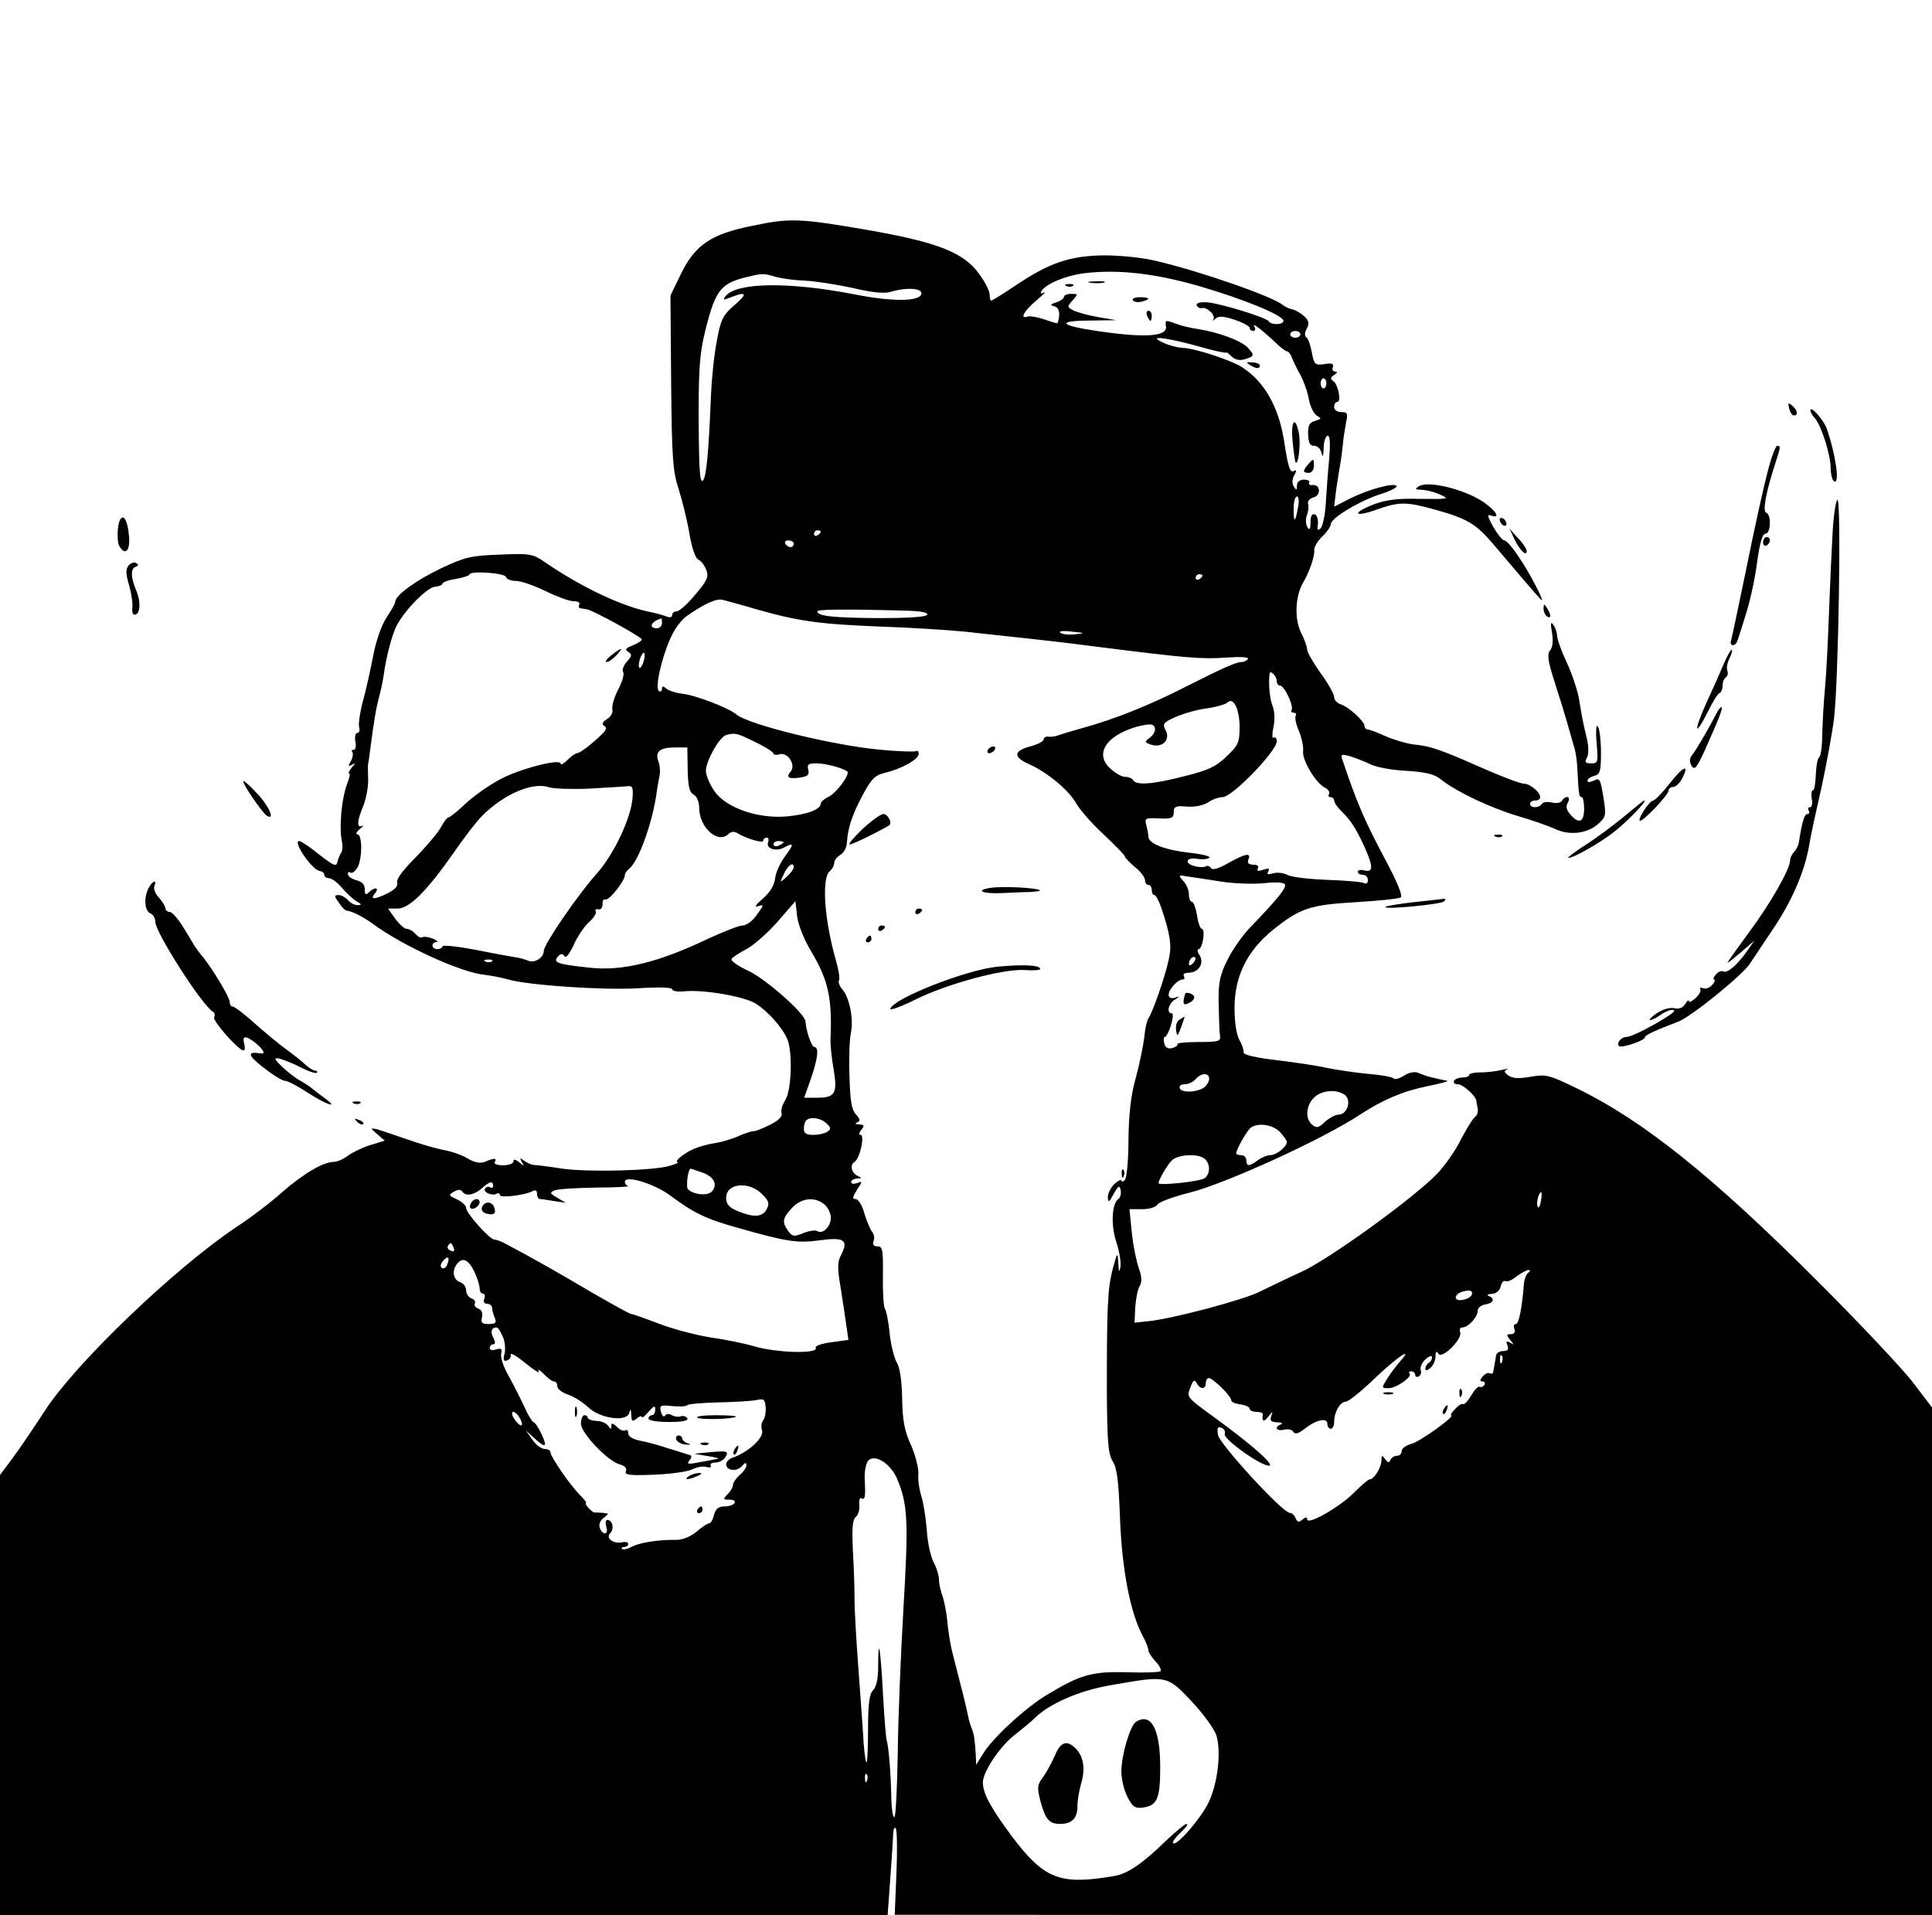 <?xml version="1.0" standalone="no"?>
<!DOCTYPE svg PUBLIC "-//W3C//DTD SVG 20010904//EN"
 "http://www.w3.org/TR/2001/REC-SVG-20010904/DTD/svg10.dtd">
<svg version="1.0" xmlns="http://www.w3.org/2000/svg"
 width="572pt" height="567pt" viewBox="0 0 572 567"
 preserveAspectRatio="xMidYMid meet">

<g transform="translate(0,567) scale(0.1,-0.1)"
fill="#000000" stroke="none">
<path d="M2225 5001 c-119 -24 -166 -56 -207 -138 l-33 -68 2 -257 c2 -222 5
-264 22 -315 10 -32 25 -91 32 -132 7 -43 18 -75 27 -78 7 -3 18 -17 23 -30 8
-21 3 -32 -33 -74 -22 -27 -47 -49 -55 -49 -7 0 -13 -5 -13 -11 0 -7 -7 -8
-17 -4 -10 4 -29 9 -43 12 -85 16 -205 72 -319 150 -33 23 -43 25 -131 21 -85
-3 -103 -7 -175 -41 -75 -36 -135 -80 -135 -99 0 -5 -12 -26 -26 -47 -15 -23
-31 -69 -39 -112 -8 -41 -21 -101 -30 -133 -9 -33 -14 -68 -12 -78 3 -10 1
-18 -5 -18 -6 0 -8 -11 -6 -25 3 -14 1 -25 -5 -25 -6 0 -7 -3 -4 -6 3 -4 2
-16 -4 -27 -9 -15 -8 -18 3 -11 11 6 11 5 -1 -9 -7 -9 -11 -17 -7 -17 3 0 1
-12 -5 -27 -18 -47 -26 -133 -16 -178 2 -11 1 -24 -3 -30 -4 -5 -9 -18 -11
-27 -3 -15 -12 -11 -54 22 -27 22 -54 40 -59 40 -21 0 39 -88 62 -89 6 -1 12
-5 12 -11 0 -5 6 -10 14 -10 8 0 25 -13 38 -28 13 -16 33 -34 43 -40 16 -9 17
-11 4 -12 -9 0 -22 7 -29 15 -7 8 -19 15 -27 15 -14 0 -14 -3 0 -22 8 -13 18
-23 23 -24 17 -2 49 -18 79 -40 87 -64 259 -143 329 -150 23 -3 55 -9 71 -14
59 -17 280 -32 382 -26 61 4 103 3 103 -3 0 -5 16 -8 35 -6 57 6 178 -15 212
-36 38 -24 81 -73 95 -108 15 -41 11 -150 -7 -178 -9 -14 -14 -31 -11 -39 3
-9 -8 -21 -34 -34 -22 -11 -43 -19 -47 -19 -5 1 -24 -5 -43 -13 -19 -9 -51
-19 -72 -22 -20 -3 -49 -11 -65 -18 -31 -14 -59 -38 -46 -39 4 0 -5 -5 -22
-10 -45 -15 -241 -20 -320 -9 -38 6 -77 11 -85 11 -8 1 -21 7 -29 13 -12 9
-13 8 -6 -4 8 -13 7 -13 -8 -1 -11 9 -17 10 -17 2 0 -6 -14 -11 -31 -11 -17 0
-28 4 -24 10 7 12 -2 12 -30 0 -13 -5 -30 -2 -50 10 -16 10 -48 21 -70 25 -22
4 -71 18 -110 32 -38 13 -79 27 -90 30 -19 4 -19 3 2 -15 l22 -19 -42 -13
c-23 -7 -52 -21 -66 -31 -13 -10 -32 -19 -43 -19 -30 0 -89 -34 -152 -89 -32
-29 -92 -75 -135 -103 -184 -123 -476 -403 -567 -543 -32 -49 -75 -113 -96
-141 l-38 -51 0 -651 0 -652 1314 0 1314 0 7 97 c4 53 8 114 9 134 0 21 4 32
8 26 4 -6 5 -67 2 -134 l-5 -122 1536 -1 1535 0 0 751 0 752 -54 71 c-29 39
-157 175 -284 302 -310 310 -516 476 -714 572 -82 40 -91 42 -137 34 -35 -6
-53 -5 -65 4 -13 9 -14 13 -4 18 7 3 0 2 -17 -2 -16 -4 -45 -7 -62 -7 -18 0
-33 -3 -33 -7 0 -5 -9 -8 -19 -8 -11 0 -23 -4 -26 -10 -3 -5 1 -10 11 -10 15
0 53 -34 55 -49 0 -3 2 -14 4 -23 2 -10 -2 -21 -8 -25 -7 -5 -25 -35 -42 -67
-16 -33 -48 -78 -70 -101 -72 -74 -321 -254 -403 -291 -42 -19 -97 -46 -122
-58 -46 -24 -264 -82 -333 -88 l-38 -4 2 45 c2 25 7 54 13 63 7 12 7 28 -2 52
-7 20 -17 67 -21 106 l-7 70 37 0 c22 0 41 6 46 14 4 7 47 23 95 35 107 27
392 157 503 230 67 44 127 70 200 85 39 8 66 15 60 16 -11 2 -38 8 -57 13 -7
2 -21 7 -30 11 -9 4 -26 1 -40 -8 -14 -9 -28 -13 -32 -9 -4 5 -40 11 -79 14
-40 4 -92 12 -117 17 -25 6 -91 16 -148 23 -62 7 -101 16 -100 23 1 6 -4 22
-12 36 -9 15 -15 53 -15 95 0 95 37 170 115 233 79 63 108 73 244 81 67 4 126
10 133 14 7 5 -10 46 -54 128 -54 102 -78 158 -119 281 -5 15 -2 16 23 9 16
-5 42 -15 59 -23 16 -9 64 -18 107 -20 60 -4 85 -10 105 -27 46 -36 143 -82
226 -107 45 -13 95 -31 112 -39 41 -19 93 -13 125 15 24 22 25 25 16 81 -9 53
-11 57 -28 48 -11 -5 -19 -6 -19 -1 0 6 9 12 20 15 17 4 20 13 20 69 0 34 -4
69 -9 77 -5 8 -7 -10 -4 -48 5 -58 4 -61 -16 -61 -17 0 -20 3 -13 16 6 10 6
33 0 58 -13 54 -14 63 -23 116 -4 25 -20 73 -36 108 -16 34 -29 70 -29 80 0 9
-5 24 -11 32 -8 11 -9 5 -4 -23 4 -24 2 -44 -6 -53 -9 -11 -6 -31 13 -91 14
-43 31 -98 38 -123 7 -25 16 -56 20 -70 5 -14 9 -43 10 -65 4 -79 5 -85 13
-85 4 0 7 -16 7 -35 0 -39 -16 -46 -41 -16 -11 12 -14 23 -7 35 10 18 -6 23
-18 5 -3 -6 -17 -8 -29 -5 -13 3 -27 2 -30 -4 -8 -13 -35 -13 -35 0 0 6 7 10
15 10 8 0 15 4 15 9 0 16 -30 41 -49 41 -10 0 -65 21 -122 46 -127 56 -153 65
-204 70 -22 3 -59 14 -82 24 -24 11 -47 20 -53 20 -5 0 -10 5 -10 10 0 15 -48
58 -71 65 -11 4 -19 13 -19 21 0 9 -18 41 -40 71 -22 31 -40 62 -40 70 0 8 -8
31 -19 52 -19 41 -16 106 7 146 19 32 35 79 33 96 -1 9 10 27 23 40 14 13 26
30 26 37 0 18 85 69 147 89 29 9 50 20 48 24 -7 11 -81 -9 -136 -36 l-49 -25
5 42 c3 24 9 59 12 78 4 19 7 49 9 65 1 17 6 45 9 63 6 28 5 32 -14 32 -12 0
-21 6 -21 15 0 8 4 15 9 15 13 0 3 53 -12 62 -9 6 -8 11 3 18 10 6 11 10 3 10
-7 0 -10 6 -7 13 4 10 -3 13 -25 9 -28 -4 -30 -1 -37 34 -4 22 -11 42 -16 45
-6 4 -6 14 1 26 8 16 6 24 -8 37 -11 10 -26 18 -34 20 -8 1 -21 7 -29 13 -29
25 -245 100 -373 130 -38 10 -108 17 -155 17 -101 -1 -162 -21 -263 -89 -37
-25 -70 -45 -72 -45 -3 0 -5 8 -5 18 0 11 -14 38 -31 61 -46 64 -123 94 -335
131 -198 34 -226 35 -339 11z m1325 -178 c134 -39 250 -87 250 -103 0 -12 -37
-13 -44 -1 -7 11 -140 52 -182 56 -22 1 -33 -2 -31 -9 3 -6 10 -10 16 -8 16 3
42 -23 33 -34 -4 -5 -1 -4 7 3 10 8 24 7 57 -4 24 -8 44 -19 44 -24 0 -5 5 -9
11 -9 5 0 7 6 3 13 -9 14 17 -5 60 -45 16 -16 32 -28 36 -28 4 0 11 -8 14 -17
4 -10 15 -34 26 -53 10 -19 22 -52 25 -72 4 -21 14 -42 23 -48 15 -9 15 -10
-4 -16 -17 -5 -22 -13 -21 -40 1 -25 5 -34 18 -34 10 0 19 -9 22 -22 3 -14 5
-9 6 15 0 20 6 37 12 37 7 0 8 -24 4 -72 -4 -40 -8 -99 -10 -132 -2 -32 -9
-63 -15 -70 -9 -8 -11 -5 -8 13 1 13 -3 26 -9 28 -9 3 -13 -5 -13 -24 0 -20
-3 -24 -9 -14 -5 8 -6 24 -2 35 5 12 6 27 4 34 -3 7 4 16 15 19 24 6 22 39 -2
37 -8 -1 -13 2 -10 7 3 5 -4 9 -15 9 -13 0 -21 -7 -21 -17 0 -15 -2 -15 -9 -4
-6 9 -6 22 1 34 7 13 7 17 0 13 -13 -8 -18 9 -31 93 -16 97 -58 172 -124 214
-33 21 -142 57 -177 57 -14 1 -38 7 -55 15 -50 22 -1 18 98 -9 48 -14 87 -22
87 -20 0 3 7 -2 16 -11 10 -10 24 -13 38 -9 30 9 31 12 11 34 -19 21 -86 46
-149 56 -22 3 -50 10 -63 15 -32 12 -34 12 -31 -7 5 -30 -58 -35 -197 -15
-118 17 -131 31 -29 32 l79 1 -53 9 c-29 5 -62 14 -74 20 -19 10 -19 11 -2 30
16 18 16 19 -4 19 -12 0 -22 -4 -22 -9 0 -5 -10 -12 -22 -16 -19 -6 -20 -8 -6
-12 15 -4 18 -24 9 -50 -1 -1 -18 4 -38 11 -21 7 -44 11 -50 9 -25 -9 -12 16
25 47 20 17 31 28 23 24 -9 -5 -12 -3 -7 5 14 21 71 45 126 52 100 12 208 0
340 -38z m-1252 27 c19 -5 57 -10 85 -11 29 -1 91 -11 139 -21 58 -14 97 -18
115 -12 48 14 94 11 91 -6 -5 -23 -85 -24 -201 -1 -191 37 -345 35 -378 -5
-10 -13 -8 -13 15 -4 47 18 50 11 11 -23 -35 -30 -41 -42 -53 -108 -8 -41 -15
-112 -17 -159 -7 -175 -14 -243 -24 -253 -8 -8 -11 27 -12 124 -2 198 1 247
20 324 31 121 45 138 136 158 33 8 39 7 73 -3z m1552 -170 c0 -5 -7 -10 -15
-10 -8 0 -15 5 -15 10 0 6 7 10 15 10 8 0 15 -4 15 -10z m77 -145 c0 -8 -4
-15 -9 -15 -4 0 -8 7 -8 15 0 8 4 15 8 15 5 0 9 -7 9 -15z m-84 -367 c-8 -46
-13 -48 -13 -5 0 21 4 37 10 37 5 0 7 -14 3 -32z m-1413 -72 c0 -3 -4 -8 -10
-11 -5 -3 -10 -1 -10 4 0 6 5 11 10 11 6 0 10 -2 10 -4z m-80 -36 c0 -5 -4
-10 -9 -10 -6 0 -13 5 -16 10 -3 6 1 10 9 10 9 0 16 -4 16 -10z m-852 -98 c2
-7 16 -12 30 -12 15 0 54 -14 87 -30 33 -16 70 -30 83 -30 13 0 20 -4 17 -10
-3 -5 -1 -11 4 -11 6 -1 15 -2 19 -3 18 -3 162 -82 162 -89 0 -4 -12 -12 -27
-18 -21 -8 -24 -12 -13 -19 12 -7 11 -12 -4 -29 -10 -11 -15 -25 -11 -31 4 -6
-3 -29 -15 -52 -12 -23 -19 -49 -17 -58 2 -10 -4 -22 -16 -29 -14 -9 -16 -15
-8 -20 8 -5 6 -12 -6 -24 -32 -31 -66 -57 -75 -57 -4 0 -17 -9 -28 -20 -11
-11 -20 -16 -20 -11 0 15 -103 -10 -167 -40 -34 -16 -83 -50 -110 -74 -26 -25
-51 -45 -55 -45 -4 0 -14 -13 -22 -28 -8 -16 -42 -56 -75 -90 -38 -38 -59 -66
-55 -75 3 -10 -6 -20 -27 -31 -40 -20 -55 -20 -39 -1 15 18 -1 20 -18 3 -9 -9
-12 -7 -12 9 0 14 -8 23 -25 27 -14 4 -25 12 -25 18 0 6 3 8 7 5 3 -4 12 1 19
11 17 22 18 102 2 102 -6 0 -3 7 8 16 10 8 13 13 7 9 -18 -8 -16 15 3 60 8 21
15 56 14 79 -1 22 -1 43 0 46 1 3 3 14 4 25 13 101 19 136 28 170 6 22 12 52
14 66 7 53 25 122 39 148 26 48 90 112 113 114 12 1 22 5 22 9 0 4 18 11 40
14 22 4 40 10 40 13 0 12 104 5 108 -7z m2062 4 c0 -3 -4 -8 -10 -11 -5 -3
-10 -1 -10 4 0 6 5 11 10 11 6 0 10 -2 10 -4z m-1320 -100 c123 -35 186 -44
365 -51 88 -3 201 -10 250 -15 177 -19 272 -29 395 -45 260 -33 307 -37 378
-32 43 3 70 2 67 -4 -4 -5 -12 -9 -19 -9 -16 0 -54 -17 -161 -71 -107 -55
-214 -98 -305 -123 -36 -10 -72 -21 -80 -24 -8 -3 -21 -4 -27 -3 -7 1 -13 -3
-13 -8 0 -6 -18 -15 -40 -21 -50 -13 -51 -32 -2 -53 53 -24 116 -76 138 -115
10 -18 46 -60 81 -92 35 -33 63 -62 63 -65 0 -4 14 -18 30 -32 17 -13 30 -31
30 -39 0 -8 5 -14 10 -14 6 0 10 -7 10 -15 0 -8 3 -15 8 -15 4 0 13 -17 20
-37 27 -80 32 -113 22 -155 -11 -52 -49 -159 -60 -173 -4 -5 -10 -30 -12 -55
-3 -25 -14 -79 -25 -120 -15 -52 -21 -108 -22 -184 0 -61 -5 -114 -11 -120 -5
-5 -10 -6 -10 -1 0 4 -9 0 -20 -10 -11 -10 -20 -28 -20 -39 1 -18 3 -17 17 9
14 25 18 27 21 11 2 -10 -1 -21 -6 -25 -20 -12 -24 -77 -7 -128 9 -28 15 -62
12 -75 -3 -17 -5 -14 -6 12 -2 34 -3 34 -16 -15 -16 -59 -18 -116 -18 -363 1
-152 4 -186 17 -208 13 -19 18 -59 22 -171 6 -150 30 -278 68 -348 9 -16 16
-35 16 -41 0 -5 9 -20 21 -33 12 -12 18 -25 15 -29 -4 -3 -48 -5 -99 -3 -103
3 -138 -7 -236 -66 -64 -38 -163 -129 -191 -176 l-20 -32 -1 30 c-3 45 -5 59
-11 75 -4 8 -9 26 -12 40 -4 22 -17 74 -47 190 -5 19 -11 58 -14 85 -2 28 -9
63 -14 78 -6 16 -11 38 -11 50 0 12 -7 36 -16 52 -9 17 -18 59 -20 95 -3 36
-10 81 -16 100 -6 19 -11 49 -9 67 1 17 -9 55 -22 85 -19 41 -25 72 -26 138
-1 52 -7 93 -16 106 -7 12 -17 50 -21 85 -3 35 -10 69 -14 74 -4 6 -7 49 -6
98 1 76 -1 87 -16 87 -11 0 -15 5 -12 15 4 8 2 21 -4 28 -5 6 -16 31 -23 55
-6 23 -18 42 -26 42 -10 0 -9 6 4 27 17 26 17 27 0 20 -9 -3 -17 -2 -17 3 0 6
8 10 18 11 14 0 14 2 2 7 -19 9 -25 33 -10 42 16 10 31 80 18 80 -6 0 -5 6 2
15 10 12 9 15 -6 16 -12 0 -14 3 -6 6 10 4 9 9 -4 24 -13 14 -17 41 -19 113
-2 51 0 109 4 127 9 41 -4 107 -26 131 -8 9 -12 21 -9 26 3 5 -1 31 -9 58 -35
123 -43 245 -18 265 7 6 13 17 13 25 0 7 8 17 18 23 9 5 18 20 19 33 3 46 15
84 46 142 27 51 38 61 67 68 50 12 100 40 100 56 0 7 -4 11 -8 8 -4 -2 -50 -1
-102 4 -140 12 -396 75 -430 105 -21 18 -117 56 -159 61 -19 2 -40 9 -48 15
-10 9 -13 8 -13 0 0 -7 -4 -10 -9 -7 -12 8 5 89 32 152 14 33 34 60 57 75 49
33 82 48 100 43 8 -2 53 -14 100 -28z m443 -4 c44 -1 66 -6 62 -12 -4 -7 -59
-10 -143 -10 -138 1 -182 6 -182 20 0 6 82 7 263 2z m-723 -37 c0 -8 -7 -15
-15 -15 -26 0 -18 20 13 29 1 1 2 -6 2 -14z m1221 -33 c-18 -2 -37 0 -42 5 -5
5 11 6 34 3 41 -4 41 -5 8 -8z m-1276 -82 c-4 -12 -9 -19 -12 -17 -3 3 -2 15
2 27 4 12 9 19 12 17 3 -3 2 -15 -2 -27z m1875 -56 c0 -8 5 -14 10 -14 13 0
41 -61 34 -72 -3 -5 0 -8 6 -8 6 0 9 -4 6 -9 -3 -5 1 -26 10 -46 8 -20 14 -47
12 -59 -3 -26 36 -92 63 -107 11 -5 17 -14 14 -20 -4 -5 -1 -9 4 -9 6 0 11 -5
11 -10 0 -6 10 -21 23 -33 27 -27 42 -50 67 -105 26 -57 26 -76 0 -69 -11 3
-20 1 -20 -4 0 -5 7 -9 15 -9 8 0 15 -7 15 -16 0 -8 -5 -12 -10 -9 -6 4 -55 8
-109 10 -54 2 -109 8 -120 15 -12 6 -31 8 -43 4 -15 -4 -18 -3 -13 6 5 9 1 10
-15 5 -15 -5 -20 -4 -16 4 4 7 -1 11 -13 11 -14 0 -19 5 -15 15 9 21 -7 19
-59 -10 -29 -17 -48 -22 -52 -15 -3 6 -10 8 -15 5 -5 -3 -21 -3 -34 1 -32 8
-23 28 10 21 12 -2 28 -1 34 3 7 4 -19 11 -56 15 -73 8 -124 27 -124 48 0 6
-3 22 -6 34 -6 20 -3 22 37 20 37 -2 44 1 44 18 0 17 6 20 38 17 23 -2 49 3
63 12 13 9 32 16 44 16 28 0 160 136 160 165 0 9 -4 14 -9 11 -5 -4 -5 9 -1
30 5 22 4 47 -2 63 -9 21 -13 69 -9 97 2 11 21 -8 21 -22z m-110 -137 c0 -45
-4 -54 -39 -87 -31 -30 -55 -41 -124 -58 -94 -24 -142 -28 -152 -12 -3 6 -14
10 -24 10 -10 0 -29 11 -43 24 -48 43 -15 97 76 124 22 6 43 9 48 6 13 -8 9
-26 -9 -39 -15 -11 -15 -13 6 -20 33 -10 57 15 42 43 -10 19 -7 23 31 40 24
10 65 22 93 25 27 4 54 12 59 17 18 18 36 -20 36 -73z m-1434 -44 c30 -14 54
-30 54 -34 0 -4 9 -5 19 -2 24 6 48 -32 32 -51 -15 -18 -6 -23 28 -18 22 3 28
8 24 23 -4 16 0 19 24 19 31 0 93 -18 93 -27 0 -16 -37 -63 -57 -72 -12 -6
-23 -15 -23 -20 0 -17 -38 -32 -99 -38 -86 -8 -182 25 -216 75 -14 20 -25 47
-25 60 0 29 40 100 60 106 27 7 31 6 86 -21z m-200 -81 c1 -49 5 -67 17 -74
10 -5 17 -22 17 -39 0 -59 56 -109 87 -78 7 7 17 8 25 3 25 -16 78 -32 78 -23
0 5 4 9 10 9 5 0 7 -6 4 -14 -7 -18 23 -28 46 -16 31 17 32 12 5 -24 -14 -19
-28 -48 -30 -66 -2 -21 -16 -43 -37 -61 -21 -18 -26 -26 -14 -22 19 6 18 4 -3
-25 -12 -18 -31 -32 -42 -32 -11 0 -56 -18 -102 -39 -146 -70 -255 -97 -351
-86 -95 10 -109 15 -95 32 9 10 14 11 20 2 4 -7 14 5 27 32 10 24 31 55 45 68
15 13 24 28 21 33 -3 5 0 7 8 6 7 -2 12 5 12 15 -1 10 3 16 9 14 11 -3 57 55
57 72 0 5 6 14 14 20 28 24 70 141 81 231 2 14 6 34 8 45 2 11 1 30 -4 41 -10
29 5 41 49 41 l37 0 1 -65z m-295 -57 c52 3 103 6 114 7 17 3 20 -2 18 -31 -3
-59 -53 -166 -104 -225 -57 -63 -159 -212 -159 -231 0 -21 -28 -38 -47 -29
-10 4 -27 9 -38 10 -11 2 -64 11 -117 22 -54 10 -98 15 -98 10 0 -4 -7 -8 -15
-8 -18 0 -20 20 -2 21 6 0 1 4 -11 10 -13 5 -27 7 -32 4 -4 -3 -13 2 -20 10
-7 8 -18 15 -26 15 -7 0 -22 14 -34 30 l-21 30 28 0 c35 0 86 51 166 165 30
44 68 93 84 109 64 65 151 102 199 85 12 -4 64 -6 115 -4z m579 -159 c0 -2 -7
-6 -15 -10 -8 -3 -15 -1 -15 4 0 6 7 10 15 10 8 0 15 -2 15 -4z m30 -74 c0 -5
-9 -17 -21 -28 -21 -19 -21 -19 -8 9 12 26 29 37 29 19z m1265 -42 c38 -6 95
-8 126 -5 34 4 59 3 63 -3 6 -10 -21 -43 -100 -125 -23 -23 -54 -67 -69 -97
-23 -46 -28 -67 -27 -130 1 -41 2 -84 4 -95 3 -18 -3 -20 -64 -20 -36 0 -64
-3 -62 -6 2 -4 -5 -9 -15 -12 -13 -3 -21 1 -24 14 -3 11 -2 19 2 19 4 0 12 16
18 35 6 20 7 35 2 35 -16 0 -10 29 9 40 16 11 16 11 0 6 -11 -3 -18 0 -18 9 0
16 27 45 41 45 6 0 7 5 4 10 -3 6 3 10 13 10 30 0 48 27 34 51 -7 10 -8 19 -3
19 5 0 11 14 13 30 3 17 1 30 -4 30 -4 0 -11 18 -14 40 -4 22 -10 40 -15 40
-5 0 -9 10 -9 22 0 12 -7 30 -17 40 -15 17 -15 18 13 13 16 -2 60 -9 99 -15z
m-1212 -209 c49 -83 61 -135 56 -256 -1 -16 3 -57 9 -90 12 -72 5 -85 -49 -85
l-38 0 20 57 c21 61 24 93 10 93 -8 0 -25 49 -26 75 0 23 -118 127 -170 151
-30 14 -53 30 -49 35 3 5 23 18 44 29 21 11 62 47 92 81 l53 61 5 -44 c3 -26
21 -71 43 -107z m1129 -33 c-7 -7 -12 -8 -12 -2 0 6 3 14 7 17 3 4 9 5 12 2 2
-3 -1 -11 -7 -17z m-2075 6 c-3 -3 -12 -4 -19 -1 -8 3 -5 6 6 6 11 1 17 -2 13
-5z m2123 -348 c0 -7 -6 -18 -13 -24 -19 -16 -69 -19 -74 -4 -3 7 4 12 15 12
11 0 25 7 32 15 16 19 40 20 40 1z m402 -48 c20 -16 7 -58 -19 -58 -9 0 -27
-10 -40 -21 -18 -18 -25 -20 -38 -9 -21 17 -19 56 5 80 23 23 68 26 92 8z
m-1535 -84 c14 -13 14 -17 2 -25 -8 -5 -26 -9 -41 -9 -21 0 -28 5 -28 18 0 10
3 22 7 25 12 12 44 7 60 -9z m1343 -26 c11 -12 20 -25 20 -29 0 -14 -31 -39
-49 -39 -9 0 -26 -7 -37 -15 -25 -19 -34 -19 -34 0 0 8 -7 15 -15 15 -8 0 -15
2 -15 5 0 12 33 70 44 77 22 15 66 8 86 -14z m-222 -80 c16 -16 15 -43 -1 -56
-12 -10 -137 -23 -137 -15 0 9 23 49 38 66 18 20 82 23 100 5z m-1490 -39 c35
-12 48 -35 30 -56 -11 -14 -54 -11 -71 6 -7 7 0 61 8 61 1 0 16 -5 33 -11z
m-93 -69 c69 -51 105 -69 199 -95 147 -42 177 -46 244 -37 72 10 85 0 62 -44
-11 -20 -11 -38 -1 -97 6 -39 14 -90 17 -113 l6 -41 -51 -7 c-29 -4 -49 -11
-46 -16 12 -19 -118 -16 -185 5 -25 7 -81 19 -125 25 -43 7 -113 25 -154 41
-42 16 -79 29 -83 29 -4 0 -56 29 -115 63 -95 56 -168 98 -253 143 -14 8 -30
14 -36 14 -14 0 -84 78 -84 94 0 7 -12 18 -27 25 -25 12 -26 13 -9 23 13 7 20
7 25 0 9 -15 36 -10 59 11 21 19 32 22 32 6 0 -5 -4 -8 -9 -4 -5 3 -12 1 -15
-4 -7 -11 22 -23 35 -15 5 3 9 1 9 -4 0 -10 78 0 98 12 7 4 12 1 12 -8 0 -9 4
-16 9 -16 5 0 24 -3 42 -6 l34 -5 -25 15 c-23 13 -23 15 -7 22 10 4 65 7 122
8 57 0 100 3 95 4 -6 2 -10 8 -10 13 0 21 87 -5 135 -41z m271 5 c20 -20 23
-28 14 -45 -13 -24 -38 -25 -85 -6 -27 11 -35 21 -35 40 0 43 67 50 106 11z
m2306 -22 c-3 -16 -7 -22 -10 -15 -4 13 4 42 11 42 2 0 2 -12 -1 -27z m-2120
-10 c10 -9 18 -26 18 -38 0 -26 -24 -50 -40 -40 -6 4 -25 1 -42 -6 -27 -11
-32 -10 -44 6 -19 26 -18 38 11 69 28 30 69 34 97 9z m-1099 -127 c4 -10 1
-13 -8 -9 -8 3 -12 9 -9 14 7 12 11 11 17 -5z m-19 -50 c-3 -9 -10 -13 -16
-10 -5 3 -4 12 3 20 15 18 22 13 13 -10z m80 -20 c9 -19 16 -41 16 -50 0 -9 4
-16 10 -16 5 0 7 -7 4 -15 -4 -9 0 -15 8 -15 8 0 15 -6 15 -12 0 -7 4 -21 8
-30 6 -14 2 -18 -18 -18 -20 0 -24 4 -20 20 3 12 -1 22 -11 26 -9 3 -13 10
-10 15 3 5 -2 12 -10 15 -9 3 -16 14 -16 24 0 10 -8 21 -18 24 -20 7 -25 34
-9 54 16 21 34 13 51 -22z m3121 -4 c-6 -4 -12 -18 -13 -32 -6 -73 -15 -120
-24 -120 -6 0 -8 -7 -4 -15 3 -9 -1 -15 -11 -15 -13 0 -14 -2 -2 -17 12 -14
12 -16 0 -8 -11 6 -13 4 -8 -8 5 -12 1 -17 -13 -17 -11 0 -21 -7 -21 -15 -1
-8 -3 -19 -4 -25 -1 -5 -3 -15 -4 -21 0 -5 -5 -8 -10 -5 -5 3 -14 -1 -21 -9
-9 -11 -9 -15 -1 -15 7 0 9 -5 6 -10 -4 -6 -10 -8 -14 -6 -4 3 -15 -8 -25 -25
-9 -16 -20 -28 -24 -26 -4 2 -15 -4 -24 -15 -10 -10 -15 -18 -12 -18 17 0 -94
-80 -118 -85 -15 -4 -28 -13 -28 -21 0 -8 -6 -14 -14 -14 -8 0 -17 -6 -19 -12
-4 -10 -8 -9 -16 2 -9 13 -11 12 -11 -5 -1 -21 -22 -55 -35 -55 -4 0 -25 -18
-47 -40 -43 -43 -138 -97 -138 -78 0 7 -4 7 -14 -1 -10 -9 -15 -8 -20 4 -3 8
-11 16 -18 16 -23 3 -207 203 -212 231 -3 21 -1 25 10 21 8 -3 13 -11 10 -19
-4 -12 78 -74 118 -90 51 -20 -22 48 -156 145 -73 53 -75 55 -64 82 8 23 12
26 19 14 10 -19 27 -19 27 0 0 8 4 15 9 15 12 0 66 -53 66 -65 0 -6 12 -11 28
-13 15 -2 27 -8 27 -13 0 -5 9 -9 20 -9 11 0 19 -3 19 -7 -4 -22 3 -25 16 -7
13 16 14 16 9 2 -5 -14 -1 -18 17 -19 13 0 18 -3 12 -6 -22 -8 -14 -21 8 -16
12 3 24 1 28 -6 5 -8 15 -6 34 9 34 27 67 34 67 14 0 -8 5 -14 10 -14 6 0 10
9 10 21 0 28 18 59 34 59 8 0 47 31 87 70 70 66 116 96 73 48 -11 -13 -28 -35
-37 -50 -17 -27 -17 -28 4 -28 23 0 72 34 62 44 -3 3 -1 6 5 6 7 0 12 -5 12
-11 0 -5 5 -7 11 -4 6 4 8 13 5 20 -2 7 4 21 15 31 10 9 19 12 19 6 0 -6 -4
-14 -10 -17 -5 -3 -10 -11 -10 -17 0 -7 6 -6 15 2 8 7 15 22 15 34 0 15 3 17
9 8 10 -17 72 44 64 64 -3 8 0 14 7 14 17 0 45 31 45 49 0 9 10 17 23 19 24 4
29 17 10 25 -7 3 -3 6 8 6 13 1 24 9 27 22 3 12 9 19 14 16 5 -3 20 3 33 14
14 10 30 19 35 19 6 0 6 -3 0 -8z m-167 -64 c-5 -16 -48 -24 -48 -10 0 11 17
20 38 21 8 1 12 -5 10 -11z m-2870 -124 c7 -14 9 -37 6 -51 -5 -19 -3 -24 7
-21 8 3 13 11 11 18 -1 6 19 -5 45 -27 26 -21 43 -31 38 -23 -4 8 2 5 14 -7
12 -13 26 -23 31 -23 6 0 10 -6 10 -14 0 -8 14 -19 32 -25 18 -6 44 -23 59
-37 35 -34 115 -45 122 -17 4 14 5 12 6 -6 1 -20 3 -21 16 -11 8 7 15 9 15 5
0 -5 9 2 20 15 16 18 20 20 20 7 0 -10 -4 -17 -10 -17 -5 0 -10 -4 -10 -10 0
-6 27 -10 61 -10 40 0 58 4 54 11 -4 6 -13 8 -19 6 -7 -3 -19 -1 -27 3 -8 5
-16 5 -20 -1 -3 -6 -9 -1 -12 11 -5 19 -2 21 34 17 22 -2 42 -1 44 3 2 3 44 7
92 8 48 1 99 4 113 7 22 5 25 2 27 -22 1 -16 -3 -33 -8 -39 -5 -6 -6 -19 -3
-28 8 -21 -40 -66 -88 -82 -10 -4 -18 -12 -18 -19 0 -20 33 -23 47 -5 9 10 12
11 13 2 0 -7 -9 -20 -20 -29 -11 -10 -20 -23 -20 -30 0 -6 -7 -19 -16 -27 -14
-15 -13 -16 6 -16 12 0 18 -4 15 -10 -3 -5 -17 -10 -30 -10 -18 0 -26 -7 -31
-25 -3 -14 -10 -25 -14 -25 -5 0 -22 -11 -38 -25 -17 -14 -41 -24 -58 -24 -54
1 -109 -8 -133 -20 -12 -7 -25 -10 -29 -7 -3 3 0 6 6 6 7 0 12 4 12 9 0 5 -8
7 -17 5 -27 -6 -51 12 -36 27 12 12 7 39 -9 39 -5 0 -6 -9 -3 -20 8 -24 -10
-27 -19 -4 -4 10 1 22 11 30 17 13 17 13 -2 15 -11 1 -22 1 -25 1 -3 0 -11 6
-18 14 -7 8 -10 14 -7 14 3 0 -4 10 -17 23 -28 27 -88 114 -88 127 0 6 -8 10
-17 10 -10 0 -27 13 -37 28 l-19 27 24 -22 c35 -32 41 -29 22 12 -9 19 -20 35
-24 35 -3 0 -16 21 -28 48 -12 26 -33 67 -47 92 -14 25 -23 53 -20 63 3 14 0
16 -15 12 -11 -4 -19 -2 -19 4 0 6 5 11 10 11 7 0 7 6 1 19 -10 17 -6 31 9 31
4 0 12 -12 18 -26z m2959 -76 c-3 -8 -6 -5 -6 6 -1 11 2 17 5 13 3 -3 4 -12 1
-19z m-2907 -168 c6 -11 7 -20 3 -20 -5 0 -14 9 -21 20 -7 11 -8 20 -2 20 5 0
14 -9 20 -20z m1116 -178 c32 -76 34 -127 19 -381 -8 -135 -16 -330 -17 -433
-2 -104 -6 -188 -10 -188 -5 0 -8 24 -9 53 -1 71 -8 159 -14 175 -2 7 -7 70
-11 140 -7 133 -14 174 -14 79 0 -36 -5 -61 -15 -71 -11 -11 -15 -39 -15 -117
0 -56 -2 -100 -5 -97 -3 3 -8 43 -10 89 -3 46 -10 140 -15 209 -5 69 -10 152
-10 185 0 33 -2 99 -5 147 -3 64 -1 89 9 97 7 6 12 22 10 36 -1 14 2 23 7 19
10 -6 12 4 9 59 -1 21 4 44 10 52 19 22 66 -7 86 -53z m871 -658 c34 -36 67
-81 74 -101 15 -48 5 -140 -22 -198 -23 -48 -95 -132 -106 -122 -3 3 7 17 22
31 16 15 24 26 18 26 -5 0 -31 -22 -59 -48 -71 -69 -114 -99 -154 -106 -162
-28 -208 -10 -304 117 -63 85 -86 127 -86 160 0 32 52 109 97 143 21 16 45 36
55 46 44 44 133 83 228 99 165 29 165 29 237 -47z m-960 -236 c-3 -8 -6 -5 -6
6 -1 11 2 17 5 13 3 -3 4 -12 1 -19z"/>
<path d="M3228 4833 c12 -2 30 -2 40 0 9 3 -1 5 -23 4 -22 0 -30 -2 -17 -4z"/>
<path d="M3158 4823 c7 -3 16 -2 19 1 4 3 -2 6 -13 5 -11 0 -14 -3 -6 -6z"/>
<path d="M3354 4781 c3 -5 15 -7 26 -4 28 7 25 13 -6 13 -14 0 -23 -4 -20 -9z"/>
<path d="M3396 4735 c4 -8 8 -15 10 -15 2 0 4 7 4 15 0 8 -4 15 -10 15 -5 0
-7 -7 -4 -15z"/>
<path d="M3700 4590 c18 -12 30 -13 30 -2 0 4 -10 9 -22 9 -18 2 -20 0 -8 -7z"/>
<path d="M3827 4363 c3 -32 7 -60 9 -62 8 -9 15 53 10 84 -11 57 -25 40 -19
-22z"/>
<path d="M3873 4295 c-17 -19 -16 -25 2 -25 8 0 15 9 15 20 0 23 -1 24 -17 5z"/>
<path d="M1810 3730 c-14 -11 -20 -20 -14 -20 6 0 19 9 29 20 23 25 17 25 -15
0z"/>
<path d="M2925 3450 c-3 -5 -2 -10 4 -10 5 0 13 5 16 10 3 6 2 10 -4 10 -5 0
-13 -4 -16 -10z"/>
<path d="M2553 3215 c-26 -25 -43 -45 -37 -45 9 0 82 36 116 56 11 7 -3 34
-17 34 -7 0 -35 -20 -62 -45z"/>
<path d="M2930 3041 c-45 -8 -19 -18 40 -15 25 1 60 3 79 3 19 1 32 3 30 5 -9
8 -116 13 -149 7z"/>
<path d="M2710 2969 c0 -5 5 -7 10 -4 6 3 10 8 10 11 0 2 -4 4 -10 4 -5 0 -10
-5 -10 -11z"/>
<path d="M2600 2919 c0 -5 5 -7 10 -4 6 3 10 8 10 11 0 2 -4 4 -10 4 -5 0 -10
-5 -10 -11z"/>
<path d="M2565 2890 c-3 -5 -1 -10 4 -10 6 0 11 5 11 10 0 6 -2 10 -4 10 -3 0
-8 -4 -11 -10z"/>
<path d="M2954 2808 c-93 -9 -306 -93 -318 -124 -3 -7 30 5 73 26 93 47 264
93 326 88 25 -2 45 0 45 3 0 12 -53 14 -126 7z"/>
<path d="M3321 2194 c0 -11 3 -14 6 -6 3 7 2 16 -1 19 -3 4 -6 -2 -5 -13z"/>
<path d="M3509 2728 c-9 -30 -6 -37 12 -27 11 5 17 14 14 20 -6 8 -24 13 -26
7z"/>
<path d="M3492 2651 c-8 -4 -12 -18 -10 -31 3 -20 4 -20 15 9 6 17 11 31 10
31 -1 0 -8 -4 -15 -9z"/>
<path d="M1395 2109 c-4 -6 -5 -13 -2 -16 7 -7 27 6 27 18 0 12 -17 12 -25 -2z"/>
<path d="M1427 2096 c-3 -8 2 -16 13 -19 23 -6 30 0 23 19 -7 18 -29 18 -36 0z"/>
<path d="M4321 1544 c0 -11 3 -14 6 -6 3 7 2 16 -1 19 -3 4 -6 -2 -5 -13z"/>
<path d="M4098 1543 c6 -2 18 -2 25 0 6 3 1 5 -13 5 -14 0 -19 -2 -12 -5z"/>
<path d="M4275 1499 c-4 -6 -5 -12 -2 -15 2 -3 7 2 10 11 7 17 1 20 -8 4z"/>
<path d="M1702 1490 c0 -14 2 -19 5 -12 2 6 2 18 0 25 -3 6 -5 1 -5 -13z"/>
<path d="M1720 1455 c0 -28 80 -112 116 -121 14 -4 21 -11 17 -20 -4 -11 11
-13 85 -10 49 2 99 9 112 16 12 6 31 10 41 7 10 -3 17 -1 13 4 -3 5 4 9 15 9
11 0 25 8 30 18 8 15 4 17 -42 13 l-52 -5 40 -7 c22 -3 36 -7 30 -8 -5 -1 -29
-6 -53 -10 -35 -7 -40 -6 -31 5 8 10 8 15 -2 17 -8 3 -36 11 -64 20 -27 9 -65
19 -82 22 -20 4 -33 13 -33 21 0 9 -4 13 -9 9 -5 -3 -17 2 -25 11 -12 11 -16
12 -16 2 0 -11 -2 -10 -9 0 -5 8 -20 15 -35 15 -14 1 -26 5 -26 10 0 4 -4 7
-10 7 -5 0 -10 -11 -10 -25z"/>
<path d="M2064 1473 c7 -7 108 -5 115 3 2 2 -24 4 -59 4 -35 0 -60 -3 -56 -7z"/>
<path d="M2002 1408 c3 -7 15 -14 29 -15 14 -1 17 0 7 3 -10 3 -18 10 -18 15
0 5 -5 9 -11 9 -6 0 -9 -6 -7 -12z"/>
<path d="M2078 1393 c7 -3 16 -2 19 1 4 3 -2 6 -13 5 -11 0 -14 -3 -6 -6z"/>
<path d="M2175 1379 c-4 -6 -5 -12 -2 -15 2 -3 7 2 10 11 7 17 1 20 -8 4z"/>
<path d="M2040 1300 c-18 -12 -2 -12 25 0 13 6 15 9 5 9 -8 0 -22 -4 -30 -9z"/>
<path d="M2065 1200 c-3 -5 -1 -10 4 -10 6 0 11 5 11 10 0 6 -2 10 -4 10 -3 0
-8 -4 -11 -10z"/>
<path d="M3363 572 c-17 -11 -43 -98 -43 -147 0 -22 8 -56 18 -75 14 -28 22
-34 42 -32 46 5 55 25 55 120 0 113 -27 163 -72 134z"/>
<path d="M3124 474 c-9 -20 -24 -49 -35 -64 -18 -24 -19 -32 -9 -71 15 -56 26
-69 59 -69 35 0 51 17 51 53 0 16 5 47 11 67 13 43 7 81 -17 104 -25 25 -44
19 -60 -20z"/>
<path d="M5297 4461 c3 -12 9 -21 14 -21 14 0 11 16 -5 29 -12 10 -13 8 -9 -8z"/>
<path d="M5360 4455 c0 -5 6 -16 14 -24 19 -23 46 -108 46 -147 0 -18 5 -36
10 -39 18 -11 5 80 -22 157 -10 26 -48 69 -48 53z"/>
<path d="M5232 4268 c-12 -46 -40 -173 -62 -283 -23 -110 -43 -206 -45 -212
-3 -7 0 -13 6 -13 5 0 11 6 13 13 2 6 14 42 25 79 12 36 27 105 33 152 8 59
16 86 25 86 16 0 18 57 2 62 -11 4 -1 60 27 146 16 50 17 52 5 52 -4 0 -18
-37 -29 -82z"/>
<path d="M4200 4230 c-12 -8 -10 -10 10 -10 14 -1 39 -7 55 -15 28 -12 23 -13
-60 -12 -66 2 -102 -3 -137 -16 -67 -26 -60 -40 7 -16 68 24 88 24 174 0 95
-26 122 -43 172 -102 60 -71 129 -152 141 -164 16 -16 -31 76 -66 127 -17 26
-36 48 -42 48 -6 0 -20 18 -33 40 -17 31 -19 38 -7 34 30 -11 16 13 -21 39
-58 39 -165 65 -193 47z"/>
<path d="M5426 4098 c-3 -51 -8 -160 -11 -243 -3 -82 -8 -184 -12 -225 -4 -41
-7 -102 -8 -135 0 -33 -4 -63 -9 -67 -5 -3 -9 -27 -10 -52 -1 -25 -4 -46 -9
-46 -4 0 -5 -11 -3 -25 3 -14 0 -25 -5 -25 -6 0 -7 -4 -4 -10 3 -5 2 -10 -4
-10 -9 0 -16 -25 -25 -83 -1 -9 -8 -23 -14 -29 -7 -7 -12 -18 -12 -25 0 -26
-59 -129 -123 -215 -36 -49 -64 -88 -62 -88 3 0 21 15 42 33 l37 32 -21 -30
c-29 -42 -60 -68 -71 -61 -5 3 -15 -1 -22 -9 -7 -8 -9 -15 -5 -15 4 0 2 -7 -5
-15 -7 -9 -19 -14 -27 -11 -8 3 -12 2 -9 -3 3 -4 -3 -16 -14 -26 -11 -10 -20
-14 -20 -9 0 5 -5 1 -11 -9 -7 -11 -18 -15 -32 -12 -13 3 -34 -3 -52 -15 -16
-11 -25 -20 -19 -20 5 0 19 7 30 15 10 8 26 15 34 15 10 0 9 -4 -5 -14 -41
-28 -114 -66 -129 -66 -16 0 -31 -18 -23 -27 7 -7 77 16 77 26 0 6 27 19 98
46 37 13 191 138 213 172 8 12 39 59 70 105 55 82 91 166 105 243 3 22 19 96
35 165 15 69 33 165 39 213 13 109 22 647 10 647 -4 0 -11 -42 -14 -92z"/>
<path d="M356 4132 c-9 -15 -11 -66 -2 -80 17 -28 32 -12 28 31 -4 44 -15 66
-26 49z"/>
<path d="M4440 4131 c0 -5 5 -13 10 -16 6 -3 10 -2 10 4 0 5 -4 13 -10 16 -5
3 -10 2 -10 -4z"/>
<path d="M4484 4073 c16 -33 36 -52 36 -34 0 5 -11 23 -26 38 l-25 28 15 -32z"/>
<path d="M5220 4064 c0 -8 5 -12 10 -9 6 3 10 10 10 16 0 5 -4 9 -10 9 -5 0
-10 -7 -10 -16z"/>
<path d="M381 3996 c-9 -11 -9 -25 1 -58 7 -24 11 -53 10 -65 -2 -13 1 -23 6
-23 17 0 20 36 6 70 -17 40 -18 67 -2 72 8 3 9 6 1 11 -6 4 -16 0 -22 -7z"/>
<path d="M4570 3868 c0 -9 5 -20 10 -23 13 -8 13 5 0 25 -8 13 -10 13 -10 -2z"/>
<path d="M5105 3708 c-10 -24 -33 -76 -52 -117 -39 -86 -37 -108 3 -29 14 29
30 55 35 56 5 2 9 12 9 22 0 10 4 21 10 25 5 3 7 12 4 20 -3 7 0 23 6 35 6 12
10 24 7 26 -2 2 -12 -15 -22 -38z"/>
<path d="M5082 3558 c-23 -45 -60 -108 -71 -122 -9 -10 -10 -20 -3 -33 9 -15
15 -7 40 47 41 92 53 122 49 126 -2 2 -9 -6 -15 -18z"/>
<path d="M4944 3351 c-22 -28 -44 -50 -49 -51 -12 0 -50 -60 -39 -60 11 0 84
77 84 89 0 6 6 11 13 11 8 0 20 11 27 25 24 45 3 37 -36 -14z"/>
<path d="M720 3357 c0 -11 57 -94 70 -102 26 -16 6 30 -30 67 -22 24 -40 39
-40 35z"/>
<path d="M4810 3254 c-30 -25 -82 -64 -115 -85 -33 -21 -56 -39 -52 -39 16 0
94 44 137 78 39 31 98 92 88 92 -2 0 -28 -21 -58 -46z"/>
<path d="M4428 3193 c7 -3 16 -2 19 1 4 3 -2 6 -13 5 -11 0 -14 -3 -6 -6z"/>
<path d="M440 3041 c-15 -29 -12 -68 5 -75 8 -3 15 -14 15 -26 0 -30 137 -245
170 -265 6 -3 7 -11 4 -17 -6 -9 72 -98 87 -98 4 0 5 9 2 20 -7 25 5 25 35 1
22 -19 29 -32 15 -30 -42 7 -41 -4 6 -41 28 -22 57 -40 65 -40 8 0 38 -16 67
-35 52 -34 94 -49 54 -19 -11 8 -28 21 -37 28 -9 8 -27 20 -40 27 -13 7 -36
25 -52 40 -25 24 -26 28 -9 25 11 -3 40 -14 63 -26 23 -12 45 -19 48 -16 3 3
1 6 -4 6 -6 0 -19 8 -30 18 -10 10 -37 31 -59 47 -22 16 -64 51 -93 77 -30 27
-58 48 -63 48 -5 0 -9 6 -9 14 0 14 -56 106 -82 136 -7 8 -17 22 -23 31 -5 9
-21 35 -35 58 -14 22 -31 41 -37 41 -7 0 -13 5 -13 10 0 6 -9 20 -19 32 -11
11 -17 26 -14 34 8 21 -5 17 -17 -5z"/>
<path d="M4186 2999 c-43 -5 -81 -11 -84 -14 -10 -9 162 7 173 16 6 6 6 9 0 8
-6 -1 -45 -5 -89 -10z"/>
<path d="M1048 2403 c7 -3 16 -2 19 1 4 3 -2 6 -13 5 -11 0 -14 -3 -6 -6z"/>
<path d="M1057 2349 c7 -7 15 -10 18 -7 3 3 -2 9 -12 12 -14 6 -15 5 -6 -5z"/>
</g>
</svg>
